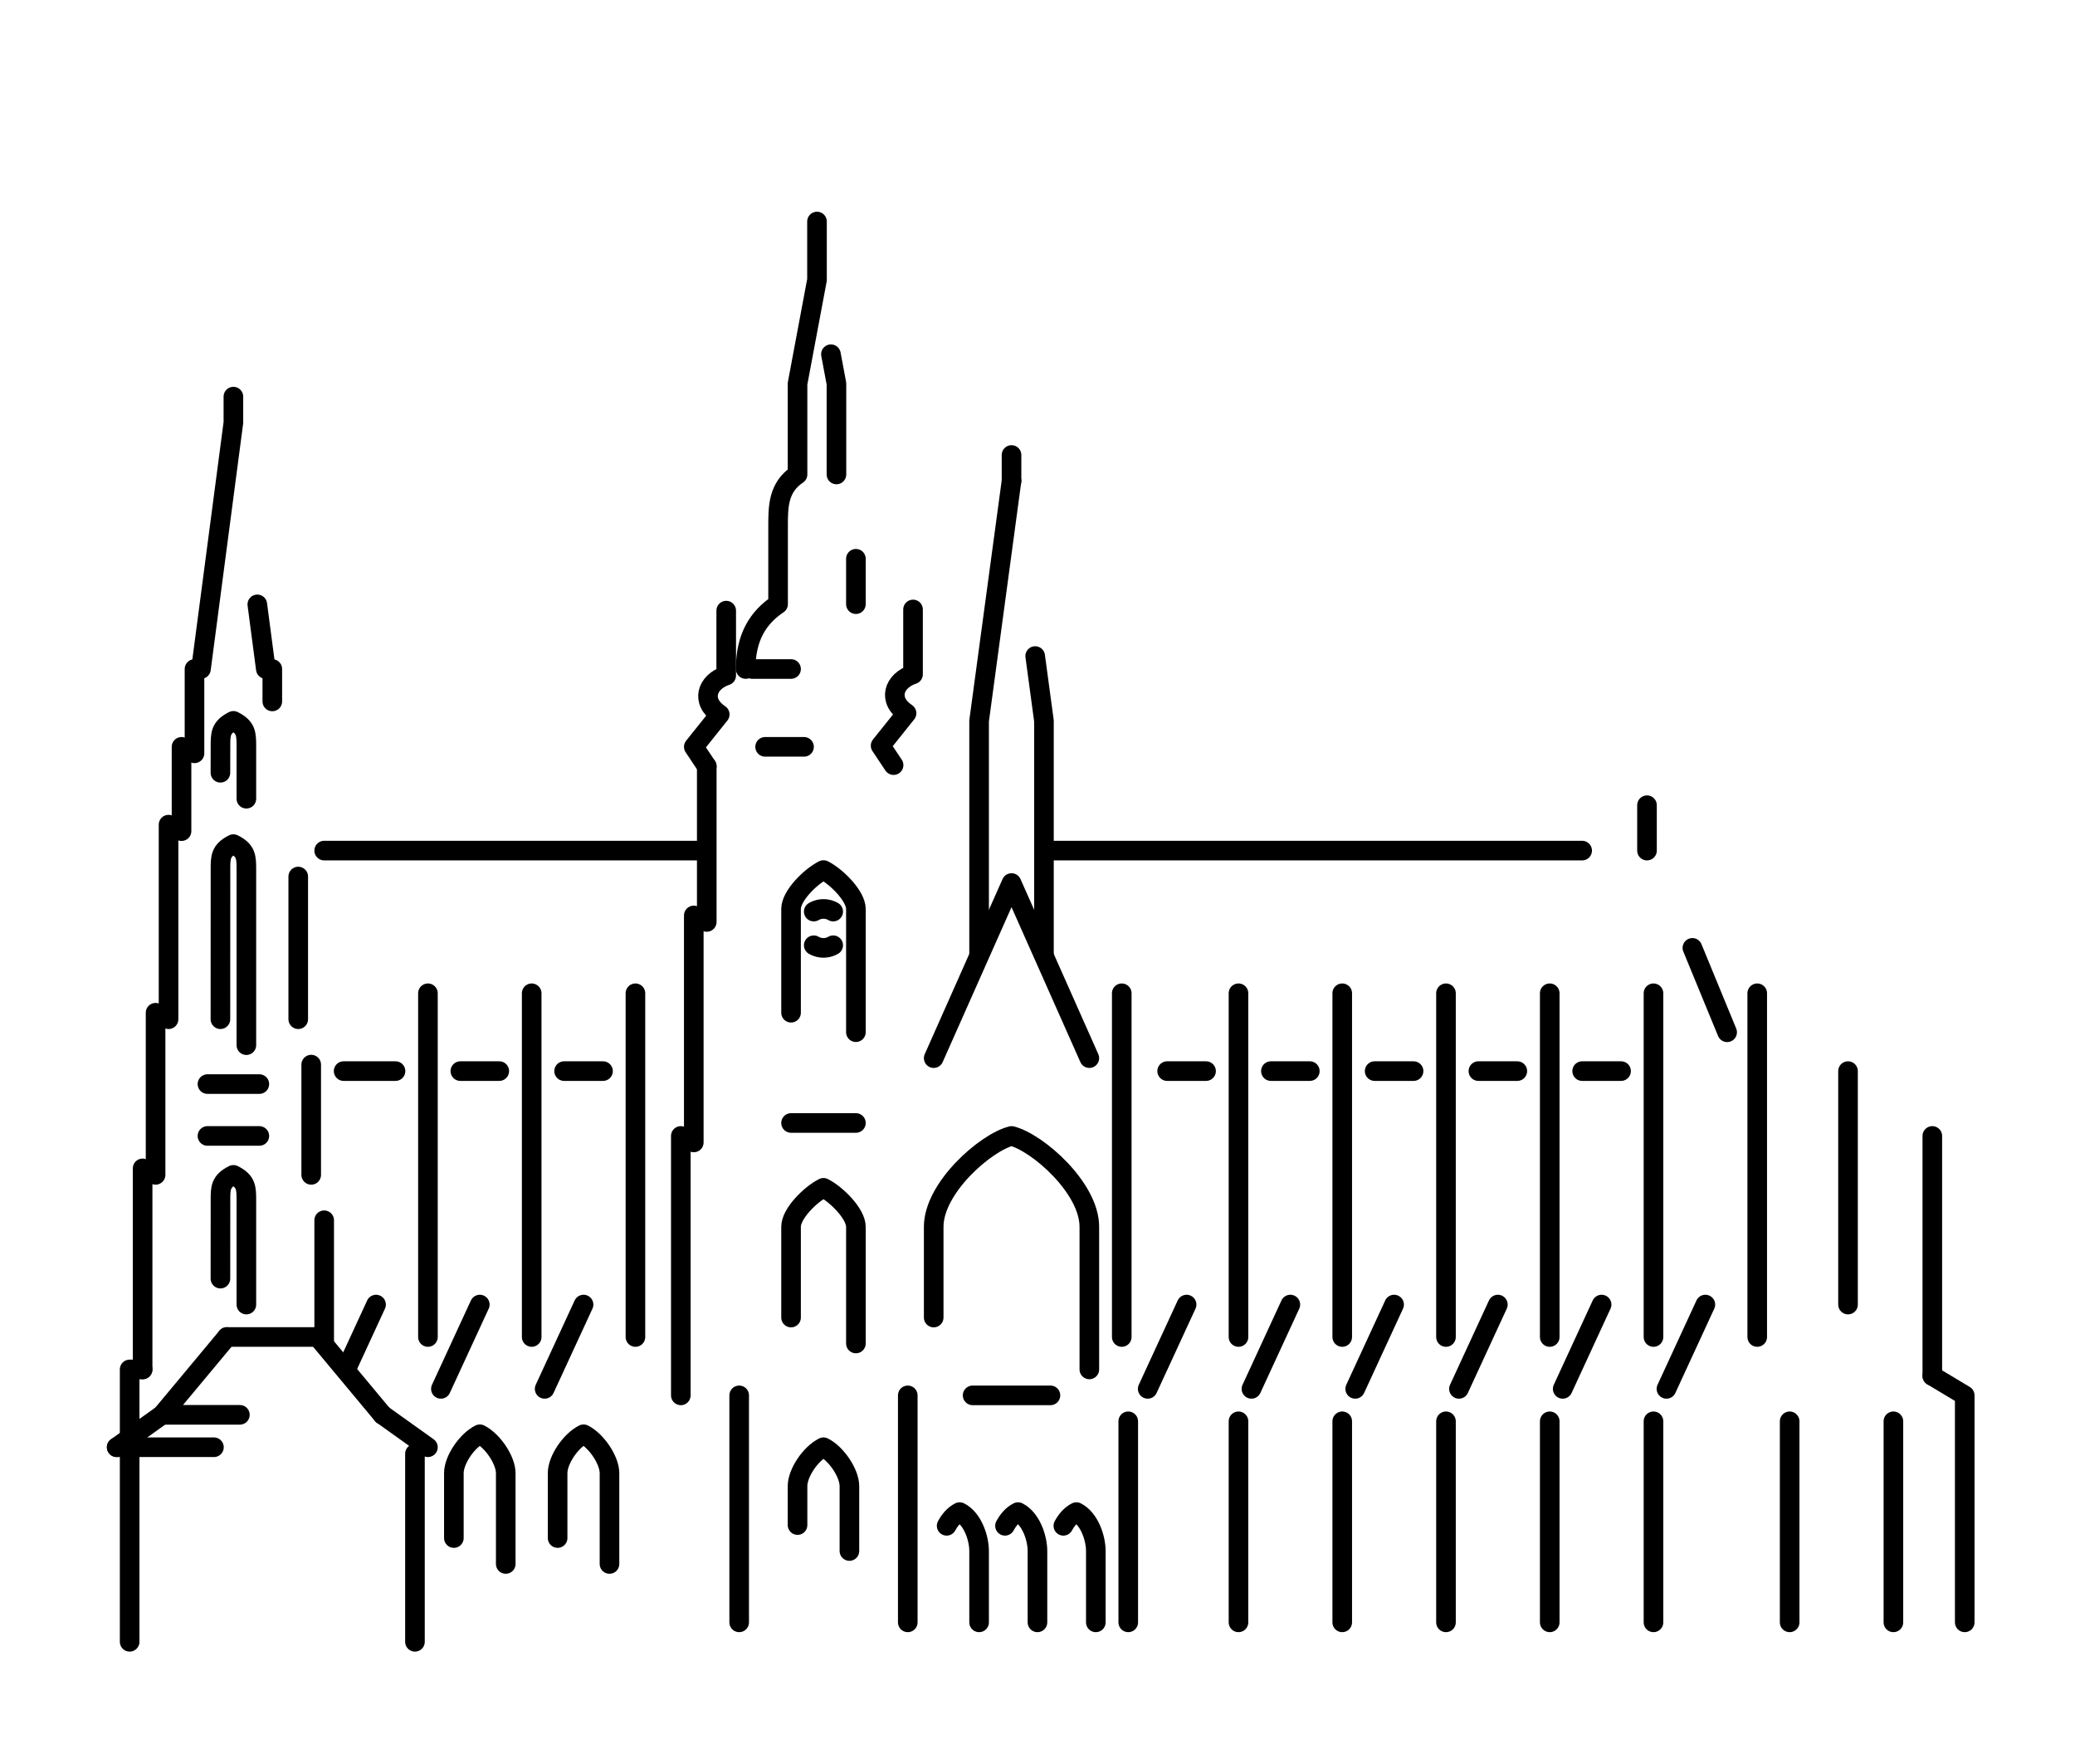 <?xml version="1.0" encoding="UTF-8" standalone="no"?>
<!-- Created with Inkscape (http://www.inkscape.org/) -->

<svg
   width="400"
   height="340"
   viewBox="0 0 105.833 89.958"
   version="1.1"
   id="svg5"
   xmlns="http://www.w3.org/2000/svg"
   xmlns:svg="http://www.w3.org/2000/svg">
  <defs
     id="defs2" />
  <g
     id="layer3"
     transform="matrix(0.5,0,0,0.5,-0.002,-15.823)">
    <path
       style="display:inline;fill:none;stroke:#000000;stroke-width:2;stroke-linecap:round;stroke-linejoin:round;stroke-miterlimit:4;stroke-dasharray:none;stroke-opacity:1"
       d="M 13.229,199.099 V 179.917"
       id="path1068-6" />
    <path
       style="display:inline;fill:none;stroke:#000000;stroke-width:2;stroke-linecap:round;stroke-linejoin:round;stroke-miterlimit:4;stroke-dasharray:none;stroke-opacity:1"
       d="m 42.333,179.917 1e-6,19.182"
       id="path1070-7" />
    <path
       style="display:inline;fill:none;stroke:#000000;stroke-width:2;stroke-linecap:round;stroke-linejoin:round;stroke-miterlimit:4;stroke-dasharray:none;stroke-opacity:1"
       d="m 11.906,179.255 4.63,-3.307"
       id="path1072-5" />
    <path
       style="display:inline;fill:none;stroke:#000000;stroke-width:2;stroke-linecap:round;stroke-linejoin:round;stroke-miterlimit:4;stroke-dasharray:none;stroke-opacity:1"
       d="m 23.151,168.01 -6.615,7.938 h 7.937"
       id="path1604-3" />
    <path
       style="display:inline;fill:none;stroke:#000000;stroke-width:2;stroke-linecap:round;stroke-linejoin:round;stroke-miterlimit:4;stroke-dasharray:none;stroke-opacity:1"
       d="m 43.656,179.255 -4.63,-3.307"
       id="path1072-3-5" />
    <path
       style="display:inline;fill:none;stroke:#000000;stroke-width:2;stroke-linecap:round;stroke-linejoin:round;stroke-miterlimit:4;stroke-dasharray:none;stroke-opacity:1"
       d="m 32.411,168.01 6.615,7.938"
       id="path1604-6-6" />
    <path
       style="display:inline;fill:none;stroke:#000000;stroke-width:2;stroke-linecap:round;stroke-linejoin:round;stroke-miterlimit:4;stroke-dasharray:none;stroke-opacity:1"
       d="m 11.906,179.255 h 9.922"
       id="path1606-2" />
    <path
       style="display:inline;fill:none;stroke:#000000;stroke-width:2;stroke-linecap:round;stroke-linejoin:round;stroke-miterlimit:4;stroke-dasharray:none;stroke-opacity:1"
       d="m 23.151,168.01 h 9.26"
       id="path2291-9" />
    <path
       style="display:inline;fill:none;stroke:#000000;stroke-width:2;stroke-linecap:round;stroke-linejoin:round;stroke-miterlimit:4;stroke-dasharray:none;stroke-opacity:1"
       d="M 20.505,99.88 23.812,74.745 V 72.099"
       id="path2665-1" />
    <path
       style="display:inline;fill:none;stroke:#000000;stroke-width:2;stroke-linecap:round;stroke-linejoin:round;stroke-miterlimit:4;stroke-dasharray:none;stroke-opacity:1"
       d="m 26.252,93.288 0.867,6.593"
       id="path2667-2" />
    <path
       style="display:inline;fill:none;stroke:#000000;stroke-width:2;stroke-linecap:round;stroke-linejoin:round;stroke-miterlimit:4;stroke-dasharray:none;stroke-opacity:1"
       d="m 19.844,99.88 v 8.599"
       id="path2669-7" />
    <path
       style="display:inline;fill:none;stroke:#000000;stroke-width:2;stroke-linecap:round;stroke-linejoin:round;stroke-miterlimit:4;stroke-dasharray:none;stroke-opacity:1"
       d="m 27.781,99.88 v 3.307"
       id="path2669-8-0" />
    <path
       style="display:inline;fill:none;stroke:#000000;stroke-width:2;stroke-linecap:round;stroke-linejoin:round;stroke-miterlimit:4;stroke-dasharray:none;stroke-opacity:1"
       d="m 18.521,107.818 v 8.599"
       id="path2669-5-9" />
    <path
       style="display:inline;fill:none;stroke:#000000;stroke-width:2;stroke-linecap:round;stroke-linejoin:round;stroke-miterlimit:4;stroke-dasharray:none;stroke-opacity:1"
       d="m 25.135,113.109 v -5.292 c 0,-1.323 0,-1.984 -1.323,-2.646 -1.323,0.661 -1.323,1.323 -1.317,2.662 l -0.006,2.629"
       id="path2786-3" />
    <path
       style="display:inline;fill:none;stroke:#000000;stroke-width:2;stroke-linecap:round;stroke-linejoin:round;stroke-miterlimit:4;stroke-dasharray:none;stroke-opacity:1"
       d="m 25.135,164.703 v -10.583 c 0,-1.323 0,-1.984 -1.323,-2.646 -1.323,0.661 -1.323,1.323 -1.317,2.662 l -0.006,7.921"
       id="path2786-5-6" />
    <path
       style="display:inline;fill:none;stroke:#000000;stroke-width:2;stroke-linecap:round;stroke-linejoin:round;stroke-miterlimit:4;stroke-dasharray:none;stroke-opacity:1"
       d="m 51.594,191.161 v -9.26 c 0,-1.323 -1.323,-3.307 -2.646,-3.969 -1.323,0.661 -2.652,2.629 -2.646,3.969 v 6.615"
       id="path2786-5-2-06" />
    <path
       style="display:inline;fill:none;stroke:#000000;stroke-width:2;stroke-linecap:round;stroke-linejoin:round;stroke-miterlimit:4;stroke-dasharray:none;stroke-opacity:1"
       d="m 62.177,191.161 v -9.26 c 0,-1.323 -1.323,-3.307 -2.646,-3.969 -1.323,0.661 -2.652,2.629 -2.646,3.969 v 6.615"
       id="path2786-5-2-0-26" />
    <path
       style="display:inline;fill:none;stroke:#000000;stroke-width:2;stroke-linecap:round;stroke-linejoin:round;stroke-miterlimit:4;stroke-dasharray:none;stroke-opacity:1"
       d="m 99.88,197.115 v -7.276 c 0,-1.323 -0.661,-3.307 -1.984,-3.969 -0.561,0.28 -1.003,0.795 -1.327,1.398"
       id="path2786-5-2-0-9-1" />
    <path
       style="display:inline;fill:none;stroke:#000000;stroke-width:2;stroke-linecap:round;stroke-linejoin:round;stroke-miterlimit:4;stroke-dasharray:none;stroke-opacity:1"
       d="m 105.833,197.115 v -7.276 c 0,-1.323 -0.661,-3.307 -1.984,-3.969 -0.561,0.28 -1.003,0.795 -1.327,1.398"
       id="path2786-5-2-0-9-9-8" />
    <path
       style="display:inline;fill:none;stroke:#000000;stroke-width:2;stroke-linecap:round;stroke-linejoin:round;stroke-miterlimit:4;stroke-dasharray:none;stroke-opacity:1"
       d="m 111.786,197.115 v -7.276 c 0,-1.323 -0.661,-3.307 -1.984,-3.969 -0.561,0.28 -1.003,0.795 -1.327,1.398"
       id="path2786-5-2-0-9-7-7" />
    <path
       style="display:inline;fill:none;stroke:#000000;stroke-width:2;stroke-linecap:round;stroke-linejoin:round;stroke-miterlimit:4;stroke-dasharray:none;stroke-opacity:1"
       d="m 87.312,168.672 v -11.906 c 0,-1.323 -1.984,-3.307 -3.307,-3.969 -1.323,0.661 -3.313,2.629 -3.307,3.969 v 9.26"
       id="path2786-5-2-0-2-9" />
    <path
       style="display:inline;fill:none;stroke:#000000;stroke-width:2;stroke-linecap:round;stroke-linejoin:round;stroke-miterlimit:4;stroke-dasharray:none;stroke-opacity:1"
       d="m 87.312,136.922 v -12.568 c 0,-1.323 -1.984,-3.307 -3.307,-3.969 -1.323,0.661 -3.313,2.629 -3.307,3.969 v 10.583"
       id="path2786-5-2-0-2-7-2" />
    <path
       style="display:inline;fill:none;stroke:#000000;stroke-width:2;stroke-linecap:round;stroke-linejoin:round;stroke-miterlimit:4;stroke-dasharray:none;stroke-opacity:1"
       d="m 111.125,171.318 v -14.552 c 0,-3.969 -5.292,-8.599 -7.938,-9.26 -2.646,0.661 -7.938,5.292 -7.938,9.26 v 9.26"
       id="path2786-5-2-0-2-7-4-0" />
    <path
       style="display:inline;fill:none;stroke:#000000;stroke-width:2;stroke-linecap:round;stroke-linejoin:round;stroke-miterlimit:4;stroke-dasharray:none;stroke-opacity:1"
       d="m 86.651,189.839 v -6.615 c 0,-1.323 -1.323,-3.307 -2.646,-3.969 -1.323,0.661 -2.652,2.629 -2.646,3.969 v 3.969"
       id="path2786-5-2-0-2-3-2" />
    <path
       style="display:inline;fill:none;stroke:#000000;stroke-width:2;stroke-linecap:round;stroke-linejoin:round;stroke-miterlimit:4;stroke-dasharray:none;stroke-opacity:1"
       d="m 25.135,138.245 v -17.859 c 0,-1.323 0,-1.984 -1.323,-2.646 -1.323,0.661 -1.323,1.323 -1.317,2.662 l -0.006,15.197"
       id="path2786-7-3" />
    <path
       style="display:inline;fill:none;stroke:#000000;stroke-width:2;stroke-linecap:round;stroke-linejoin:round;stroke-miterlimit:4;stroke-dasharray:none;stroke-opacity:1"
       d="m 17.198,115.755 v 19.844"
       id="path5038-7" />
    <path
       style="display:inline;fill:none;stroke:#000000;stroke-width:2;stroke-linecap:round;stroke-linejoin:round;stroke-miterlimit:4;stroke-dasharray:none;stroke-opacity:1"
       d="m 30.427,121.047 1e-6,14.552"
       id="path5040-5" />
    <path
       style="display:inline;fill:none;stroke:#000000;stroke-width:2;stroke-linecap:round;stroke-linejoin:round;stroke-miterlimit:4;stroke-dasharray:none;stroke-opacity:1"
       d="m 15.875,134.938 v 16.536"
       id="path5042-9" />
    <path
       style="display:inline;fill:none;stroke:#000000;stroke-width:2;stroke-linecap:round;stroke-linejoin:round;stroke-miterlimit:4;stroke-dasharray:none;stroke-opacity:1"
       d="m 31.75,140.229 1e-6,11.245"
       id="path5044-2" />
    <path
       style="display:inline;fill:none;stroke:#000000;stroke-width:2;stroke-linecap:round;stroke-linejoin:round;stroke-miterlimit:4;stroke-dasharray:none;stroke-opacity:1"
       d="m 14.552,150.812 v 20.505"
       id="path5046-2" />
    <path
       style="display:inline;fill:none;stroke:#000000;stroke-width:2;stroke-linecap:round;stroke-linejoin:round;stroke-miterlimit:4;stroke-dasharray:none;stroke-opacity:1"
       d="m 33.073,156.104 10e-7,12.568"
       id="path5048-8" />
    <path
       style="display:inline;fill:none;stroke:#000000;stroke-width:2;stroke-linecap:round;stroke-linejoin:round;stroke-miterlimit:4;stroke-dasharray:none;stroke-opacity:1"
       d="m 14.552,171.318 h -1.323 v 6.615"
       id="path5050-9" />
    <path
       style="display:inline;fill:none;stroke:#000000;stroke-width:2;stroke-linecap:round;stroke-linejoin:round;stroke-miterlimit:4;stroke-dasharray:none;stroke-opacity:1"
       d="m 21.167,147.505 h 5.292"
       id="path5381-7" />
    <path
       style="display:inline;fill:none;stroke:#000000;stroke-width:2;stroke-linecap:round;stroke-linejoin:round;stroke-miterlimit:4;stroke-dasharray:none;stroke-opacity:1"
       d="m 21.167,142.214 h 5.292"
       id="path5383-3" />
    <path
       style="display:inline;fill:none;stroke:#000000;stroke-width:2;stroke-linecap:round;stroke-linejoin:round;stroke-miterlimit:4;stroke-dasharray:none;stroke-opacity:1"
       d="m 33.073,118.401 38.365,10e-6"
       id="path5385-61" />
    <path
       style="display:inline;fill:none;stroke:#000000;stroke-width:2;stroke-linecap:round;stroke-linejoin:round;stroke-miterlimit:4;stroke-dasharray:none;stroke-opacity:1"
       d="m 107.156,118.401 h 54.24"
       id="path5385-6-2" />
    <path
       style="display:inline;fill:none;stroke:#000000;stroke-width:2;stroke-linecap:round;stroke-linejoin:round;stroke-miterlimit:4;stroke-dasharray:none;stroke-opacity:1"
       d="M 43.656,168.01 V 132.953"
       id="path5387-9" />
    <path
       style="display:inline;fill:none;stroke:#000000;stroke-width:2;stroke-linecap:round;stroke-linejoin:round;stroke-miterlimit:4;stroke-dasharray:none;stroke-opacity:1"
       d="m 38.365,164.703 -3.035,6.577"
       id="path5389-3" />
    <path
       style="display:inline;fill:none;stroke:#000000;stroke-width:2;stroke-linecap:round;stroke-linejoin:round;stroke-miterlimit:4;stroke-dasharray:none;stroke-opacity:1"
       d="m 48.948,164.703 -3.969,8.599"
       id="path5389-6-1" />
    <path
       style="display:inline;fill:none;stroke:#000000;stroke-width:2;stroke-linecap:round;stroke-linejoin:round;stroke-miterlimit:4;stroke-dasharray:none;stroke-opacity:1"
       d="m 54.24,168.01 10e-7,-35.057"
       id="path5387-2-9" />
    <path
       style="display:inline;fill:none;stroke:#000000;stroke-width:2;stroke-linecap:round;stroke-linejoin:round;stroke-miterlimit:4;stroke-dasharray:none;stroke-opacity:1"
       d="m 59.531,164.703 -3.969,8.599"
       id="path5389-6-9-4" />
    <path
       style="display:inline;fill:none;stroke:#000000;stroke-width:2;stroke-linecap:round;stroke-linejoin:round;stroke-miterlimit:4;stroke-dasharray:none;stroke-opacity:1"
       d="m 111.125,139.568 -7.938,-17.859 -7.938,17.859"
       id="path5389-6-9-3-7" />
    <path
       style="display:inline;fill:none;stroke:#000000;stroke-width:2;stroke-linecap:round;stroke-linejoin:round;stroke-miterlimit:4;stroke-dasharray:none;stroke-opacity:1"
       d="m 64.823,168.01 10e-7,-35.057"
       id="path5387-1-8" />
    <path
       style="display:inline;fill:none;stroke:#000000;stroke-width:2;stroke-linecap:round;stroke-linejoin:round;stroke-miterlimit:4;stroke-dasharray:none;stroke-opacity:1"
       d="m 121.047,164.703 -3.969,8.599"
       id="path5389-6-7-4" />
    <path
       style="display:inline;fill:none;stroke:#000000;stroke-width:2;stroke-linecap:round;stroke-linejoin:round;stroke-miterlimit:4;stroke-dasharray:none;stroke-opacity:1"
       d="m 126.339,168.01 -10e-6,-35.057"
       id="path5387-2-0-50" />
    <path
       style="display:inline;fill:none;stroke:#000000;stroke-width:2;stroke-linecap:round;stroke-linejoin:round;stroke-miterlimit:4;stroke-dasharray:none;stroke-opacity:1"
       d="m 126.339,197.115 -1e-5,-20.505"
       id="path5387-2-0-5-36" />
    <path
       style="display:inline;fill:none;stroke:#000000;stroke-width:2;stroke-linecap:round;stroke-linejoin:round;stroke-miterlimit:4;stroke-dasharray:none;stroke-opacity:1"
       d="m 136.922,197.115 -10e-6,-20.505"
       id="path5387-2-0-5-6-1" />
    <path
       style="display:inline;fill:none;stroke:#000000;stroke-width:2;stroke-linecap:round;stroke-linejoin:round;stroke-miterlimit:4;stroke-dasharray:none;stroke-opacity:1"
       d="m 147.505,197.115 -1e-5,-20.505"
       id="path5387-2-0-5-9-0" />
    <path
       style="display:inline;fill:none;stroke:#000000;stroke-width:2;stroke-linecap:round;stroke-linejoin:round;stroke-miterlimit:4;stroke-dasharray:none;stroke-opacity:1"
       d="m 158.089,197.115 -1e-5,-20.505"
       id="path5387-2-0-5-3-6" />
    <path
       style="display:inline;fill:none;stroke:#000000;stroke-width:2;stroke-linecap:round;stroke-linejoin:round;stroke-miterlimit:4;stroke-dasharray:none;stroke-opacity:1"
       d="m 168.672,197.115 -10e-6,-20.505"
       id="path5387-2-0-5-7-3" />
    <path
       style="display:inline;fill:none;stroke:#000000;stroke-width:2;stroke-linecap:round;stroke-linejoin:round;stroke-miterlimit:4;stroke-dasharray:none;stroke-opacity:1"
       d="m 182.562,197.115 -1e-5,-20.505"
       id="path5387-2-0-5-7-7-2" />
    <path
       style="display:inline;fill:none;stroke:#000000;stroke-width:2;stroke-linecap:round;stroke-linejoin:round;stroke-miterlimit:4;stroke-dasharray:none;stroke-opacity:1"
       d="m 193.146,197.115 -1e-5,-20.505"
       id="path5387-2-0-5-7-4-0" />
    <path
       style="display:inline;fill:none;stroke:#000000;stroke-width:2;stroke-linecap:round;stroke-linejoin:round;stroke-miterlimit:4;stroke-dasharray:none;stroke-opacity:1"
       d="m 114.432,168.01 -10e-6,-35.057"
       id="path5387-2-0-4-6" />
    <path
       style="display:inline;fill:none;stroke:#000000;stroke-width:2;stroke-linecap:round;stroke-linejoin:round;stroke-miterlimit:4;stroke-dasharray:none;stroke-opacity:1"
       d="m 92.604,197.115 -1e-5,-23.151"
       id="path5387-2-0-4-7-1" />
    <path
       style="display:inline;fill:none;stroke:#000000;stroke-width:2;stroke-linecap:round;stroke-linejoin:round;stroke-miterlimit:4;stroke-dasharray:none;stroke-opacity:1"
       d="M 115.094,197.115 V 176.609"
       id="path5387-2-0-4-7-3-5" />
    <path
       style="display:inline;fill:none;stroke:#000000;stroke-width:2;stroke-linecap:round;stroke-linejoin:round;stroke-miterlimit:4;stroke-dasharray:none;stroke-opacity:1"
       d="m 75.406,197.115 -1e-5,-23.151"
       id="path5387-2-0-4-7-6-5" />
    <path
       style="display:inline;fill:none;stroke:#000000;stroke-width:2;stroke-linecap:round;stroke-linejoin:round;stroke-miterlimit:4;stroke-dasharray:none;stroke-opacity:1"
       d="m 131.63,164.703 -3.969,8.599"
       id="path5389-6-9-9-4" />
    <path
       style="display:inline;fill:none;stroke:#000000;stroke-width:2;stroke-linecap:round;stroke-linejoin:round;stroke-miterlimit:4;stroke-dasharray:none;stroke-opacity:1"
       d="m 136.922,168.01 1e-5,-35.057"
       id="path5387-1-3-7" />
    <path
       style="display:inline;fill:none;stroke:#000000;stroke-width:2;stroke-linecap:round;stroke-linejoin:round;stroke-miterlimit:4;stroke-dasharray:none;stroke-opacity:1"
       d="m 142.214,164.703 -3.969,8.599"
       id="path5389-6-7-6-6" />
    <path
       style="display:inline;fill:none;stroke:#000000;stroke-width:2;stroke-linecap:round;stroke-linejoin:round;stroke-miterlimit:4;stroke-dasharray:none;stroke-opacity:1"
       d="M 147.505,168.01 V 132.953"
       id="path5387-2-0-0-5" />
    <path
       style="display:inline;fill:none;stroke:#000000;stroke-width:2;stroke-linecap:round;stroke-linejoin:round;stroke-miterlimit:4;stroke-dasharray:none;stroke-opacity:1"
       d="m 152.797,164.703 -3.969,8.599"
       id="path5389-6-9-9-6-6" />
    <path
       style="display:inline;fill:none;stroke:#000000;stroke-width:2;stroke-linecap:round;stroke-linejoin:round;stroke-miterlimit:4;stroke-dasharray:none;stroke-opacity:1"
       d="m 158.089,168.01 1e-5,-35.057"
       id="path5387-1-3-2-9" />
    <path
       style="display:inline;fill:none;stroke:#000000;stroke-width:2;stroke-linecap:round;stroke-linejoin:round;stroke-miterlimit:4;stroke-dasharray:none;stroke-opacity:1"
       d="m 163.38,164.703 -3.969,8.599"
       id="path5389-6-7-61-3" />
    <path
       style="display:inline;fill:none;stroke:#000000;stroke-width:2;stroke-linecap:round;stroke-linejoin:round;stroke-miterlimit:4;stroke-dasharray:none;stroke-opacity:1"
       d="M 168.672,168.01 V 132.953"
       id="path5387-2-0-8-7" />
    <path
       style="display:inline;fill:none;stroke:#000000;stroke-width:2;stroke-linecap:round;stroke-linejoin:round;stroke-miterlimit:4;stroke-dasharray:none;stroke-opacity:1"
       d="m 173.964,164.703 -3.969,8.599"
       id="path5389-6-9-9-7-4" />
    <path
       style="display:inline;fill:none;stroke:#000000;stroke-width:2;stroke-linecap:round;stroke-linejoin:round;stroke-miterlimit:4;stroke-dasharray:none;stroke-opacity:1"
       d="M 179.255,168.01 V 132.953"
       id="path5387-1-3-9-5" />
    <path
       style="display:inline;fill:none;stroke:#000000;stroke-width:2;stroke-linecap:round;stroke-linejoin:round;stroke-miterlimit:4;stroke-dasharray:none;stroke-opacity:1"
       d="m 188.516,164.703 v -23.812"
       id="path5387-1-3-9-4-5-2" />
    <path
       style="display:inline;fill:none;stroke:#000000;stroke-width:2;stroke-linecap:round;stroke-linejoin:round;stroke-miterlimit:4;stroke-dasharray:none;stroke-opacity:1"
       d="M 197.115,171.979 V 147.505"
       id="path5387-1-3-9-4-5-2-5-5" />
    <path
       style="display:inline;fill:none;stroke:#000000;stroke-width:2;stroke-linecap:round;stroke-linejoin:round;stroke-miterlimit:4;stroke-dasharray:none;stroke-opacity:1"
       d="M 69.453,173.964 V 147.505"
       id="path10344-4" />
    <path
       style="display:inline;fill:none;stroke:#000000;stroke-width:2;stroke-linecap:round;stroke-linejoin:round;stroke-miterlimit:4;stroke-dasharray:none;stroke-opacity:1"
       d="M 70.776,148.167 V 125.016"
       id="path10344-1-7" />
    <path
       style="display:inline;fill:none;stroke:#000000;stroke-width:2;stroke-linecap:round;stroke-linejoin:round;stroke-miterlimit:4;stroke-dasharray:none;stroke-opacity:1"
       d="m 72.099,125.677 v -15.875"
       id="path10344-1-2-4" />
    <path
       style="display:inline;fill:none;stroke:#000000;stroke-width:2;stroke-linecap:round;stroke-linejoin:round;stroke-miterlimit:4;stroke-dasharray:none;stroke-opacity:1"
       d="m 99.88,128.984 v -23.812 l 3.307,-24.474 m 2.414,17.86 0.894,6.614 10e-6,23.812"
       id="path12103-4" />
    <path
       style="display:inline;fill:none;stroke:#000000;stroke-width:2;stroke-linecap:round;stroke-linejoin:round;stroke-miterlimit:4;stroke-dasharray:none;stroke-opacity:1"
       d="M 103.187,80.698 V 78.052"
       id="path12275-3" />
    <path
       style="display:inline;fill:none;stroke:#000000;stroke-width:2;stroke-linecap:round;stroke-linejoin:round;stroke-miterlimit:4;stroke-dasharray:none;stroke-opacity:1"
       d="m 168.01,118.401 v -4.63"
       id="path12275-8-0" />
    <path
       style="display:inline;fill:none;stroke:#000000;stroke-width:2;stroke-linecap:round;stroke-linejoin:round;stroke-miterlimit:4;stroke-dasharray:none;stroke-opacity:1"
       d="m 72.099,109.802 -1.323,-1.984 2.646,-3.307 c -1.984,-1.323 -1.323,-3.307 0.661,-3.969 v -6.615"
       id="path14469-7" />
    <path
       style="display:inline;fill:none;stroke:#000000;stroke-width:2;stroke-linecap:round;stroke-linejoin:round;stroke-miterlimit:4;stroke-dasharray:none;stroke-opacity:1"
       d="m 91.156,109.682 -1.323,-1.984 2.646,-3.307 c -1.984,-1.323 -1.323,-3.307 0.661,-3.969 v -6.615"
       id="path14469-9-8" />
    <path
       style="display:inline;fill:none;stroke:#000000;stroke-width:2;stroke-linecap:round;stroke-linejoin:round;stroke-miterlimit:4;stroke-dasharray:none;stroke-opacity:1"
       d="m 76.068,99.88 c -10e-7,-3.307 1.323,-5.292 3.307,-6.615 v -7.938 c -2e-6,-1.984 -2e-6,-3.969 1.984,-5.292 V 74.083 70.776 L 83.344,60.193 V 54.24"
       id="path15325-68" />
    <path
       style="display:inline;fill:none;stroke:#000000;stroke-width:2;stroke-linecap:round;stroke-linejoin:round;stroke-miterlimit:4;stroke-dasharray:none;stroke-opacity:1"
       d="m 87.312,93.266 v -4.63 m -1.984,-8.599 v -5.953 -3.307 l -0.563,-3.003"
       id="path15325-6-8" />
    <path
       style="display:inline;fill:none;stroke:#000000;stroke-width:2;stroke-linecap:round;stroke-linejoin:round;stroke-miterlimit:4;stroke-dasharray:none;stroke-opacity:1"
       d="m 172.641,128.323 3.544,8.607"
       id="path17984-4" />
    <path
       style="display:inline;fill:none;stroke:#000000;stroke-width:2;stroke-linecap:round;stroke-linejoin:round;stroke-miterlimit:4;stroke-dasharray:none;stroke-opacity:1"
       d="m 35.057,140.891 h 5.292"
       id="path18384-3" />
    <path
       style="display:inline;fill:none;stroke:#000000;stroke-width:2;stroke-linecap:round;stroke-linejoin:round;stroke-miterlimit:4;stroke-dasharray:none;stroke-opacity:1"
       d="m 46.964,140.891 h 3.969"
       id="path18384-1-1" />
    <path
       style="display:inline;fill:none;stroke:#000000;stroke-width:2;stroke-linecap:round;stroke-linejoin:round;stroke-miterlimit:4;stroke-dasharray:none;stroke-opacity:1"
       d="m 129.646,140.891 h 3.969"
       id="path18384-1-8-4" />
    <path
       style="display:inline;fill:none;stroke:#000000;stroke-width:2;stroke-linecap:round;stroke-linejoin:round;stroke-miterlimit:4;stroke-dasharray:none;stroke-opacity:1"
       d="m 140.229,140.891 h 3.969"
       id="path18384-1-8-3-9" />
    <path
       style="display:inline;fill:none;stroke:#000000;stroke-width:2;stroke-linecap:round;stroke-linejoin:round;stroke-miterlimit:4;stroke-dasharray:none;stroke-opacity:1"
       d="m 150.812,140.891 h 3.969"
       id="path18384-1-8-1-2" />
    <path
       style="display:inline;fill:none;stroke:#000000;stroke-width:2;stroke-linecap:round;stroke-linejoin:round;stroke-miterlimit:4;stroke-dasharray:none;stroke-opacity:1"
       d="m 161.396,140.891 h 3.969"
       id="path18384-1-8-32-0" />
    <path
       style="display:inline;fill:none;stroke:#000000;stroke-width:2;stroke-linecap:round;stroke-linejoin:round;stroke-miterlimit:4;stroke-dasharray:none;stroke-opacity:1"
       d="m 119.062,140.891 h 3.969"
       id="path18384-1-8-5-6" />
    <path
       style="display:inline;fill:none;stroke:#000000;stroke-width:2;stroke-linecap:round;stroke-linejoin:round;stroke-miterlimit:4;stroke-dasharray:none;stroke-opacity:1"
       d="m 57.547,140.891 h 3.969"
       id="path18384-4-8" />
    <path
       style="display:inline;fill:none;stroke:#000000;stroke-width:2;stroke-linecap:round;stroke-linejoin:round;stroke-miterlimit:4;stroke-dasharray:none;stroke-opacity:1"
       d="m 78.052,107.818 h 3.969"
       id="path18384-4-7-9" />
    <path
       style="display:inline;fill:none;stroke:#000000;stroke-width:2;stroke-linecap:round;stroke-linejoin:round;stroke-miterlimit:4;stroke-dasharray:none;stroke-opacity:1"
       d="m 76.729,99.88 h 3.969"
       id="path18384-4-7-8-2" />
    <path
       style="display:inline;fill:none;stroke:#000000;stroke-width:2;stroke-linecap:round;stroke-linejoin:round;stroke-miterlimit:4;stroke-dasharray:none;stroke-opacity:1"
       d="m 80.698,146.182 h 6.615"
       id="path18384-3-7-5-6" />
    <path
       style="display:inline;fill:none;stroke:#000000;stroke-width:2;stroke-linecap:round;stroke-linejoin:round;stroke-miterlimit:4;stroke-dasharray:none;stroke-opacity:1"
       d="m 99.219,173.964 h 7.938"
       id="path18384-3-7-5-4-6" />
    <path
       style="display:inline;fill:none;stroke:#000000;stroke-width:2;stroke-linecap:round;stroke-linejoin:round;stroke-miterlimit:4;stroke-dasharray:none;stroke-opacity:1"
       d="m 200.422,197.115 v -23.151 l -3.307,-1.984"
       id="path23527-4" />
    <path
       style="display:inline;fill:none;fill-opacity:0.998;stroke:#000000;stroke-width:2;stroke-linecap:round;stroke-linejoin:round;stroke-miterlimit:4;stroke-dasharray:none"
       id="path24561-9"
       d="m 84.997,128.057 a 1.984,1.984 0 0 1 -1.984,0" />
    <path
       style="display:inline;fill:none;fill-opacity:0.998;stroke:#000000;stroke-width:2;stroke-linecap:round;stroke-linejoin:round;stroke-miterlimit:4;stroke-dasharray:none"
       id="path24561-0-5"
       d="m 83.013,124.62 a 1.984,1.984 0 0 1 1.984,0" />
  </g>
</svg>
